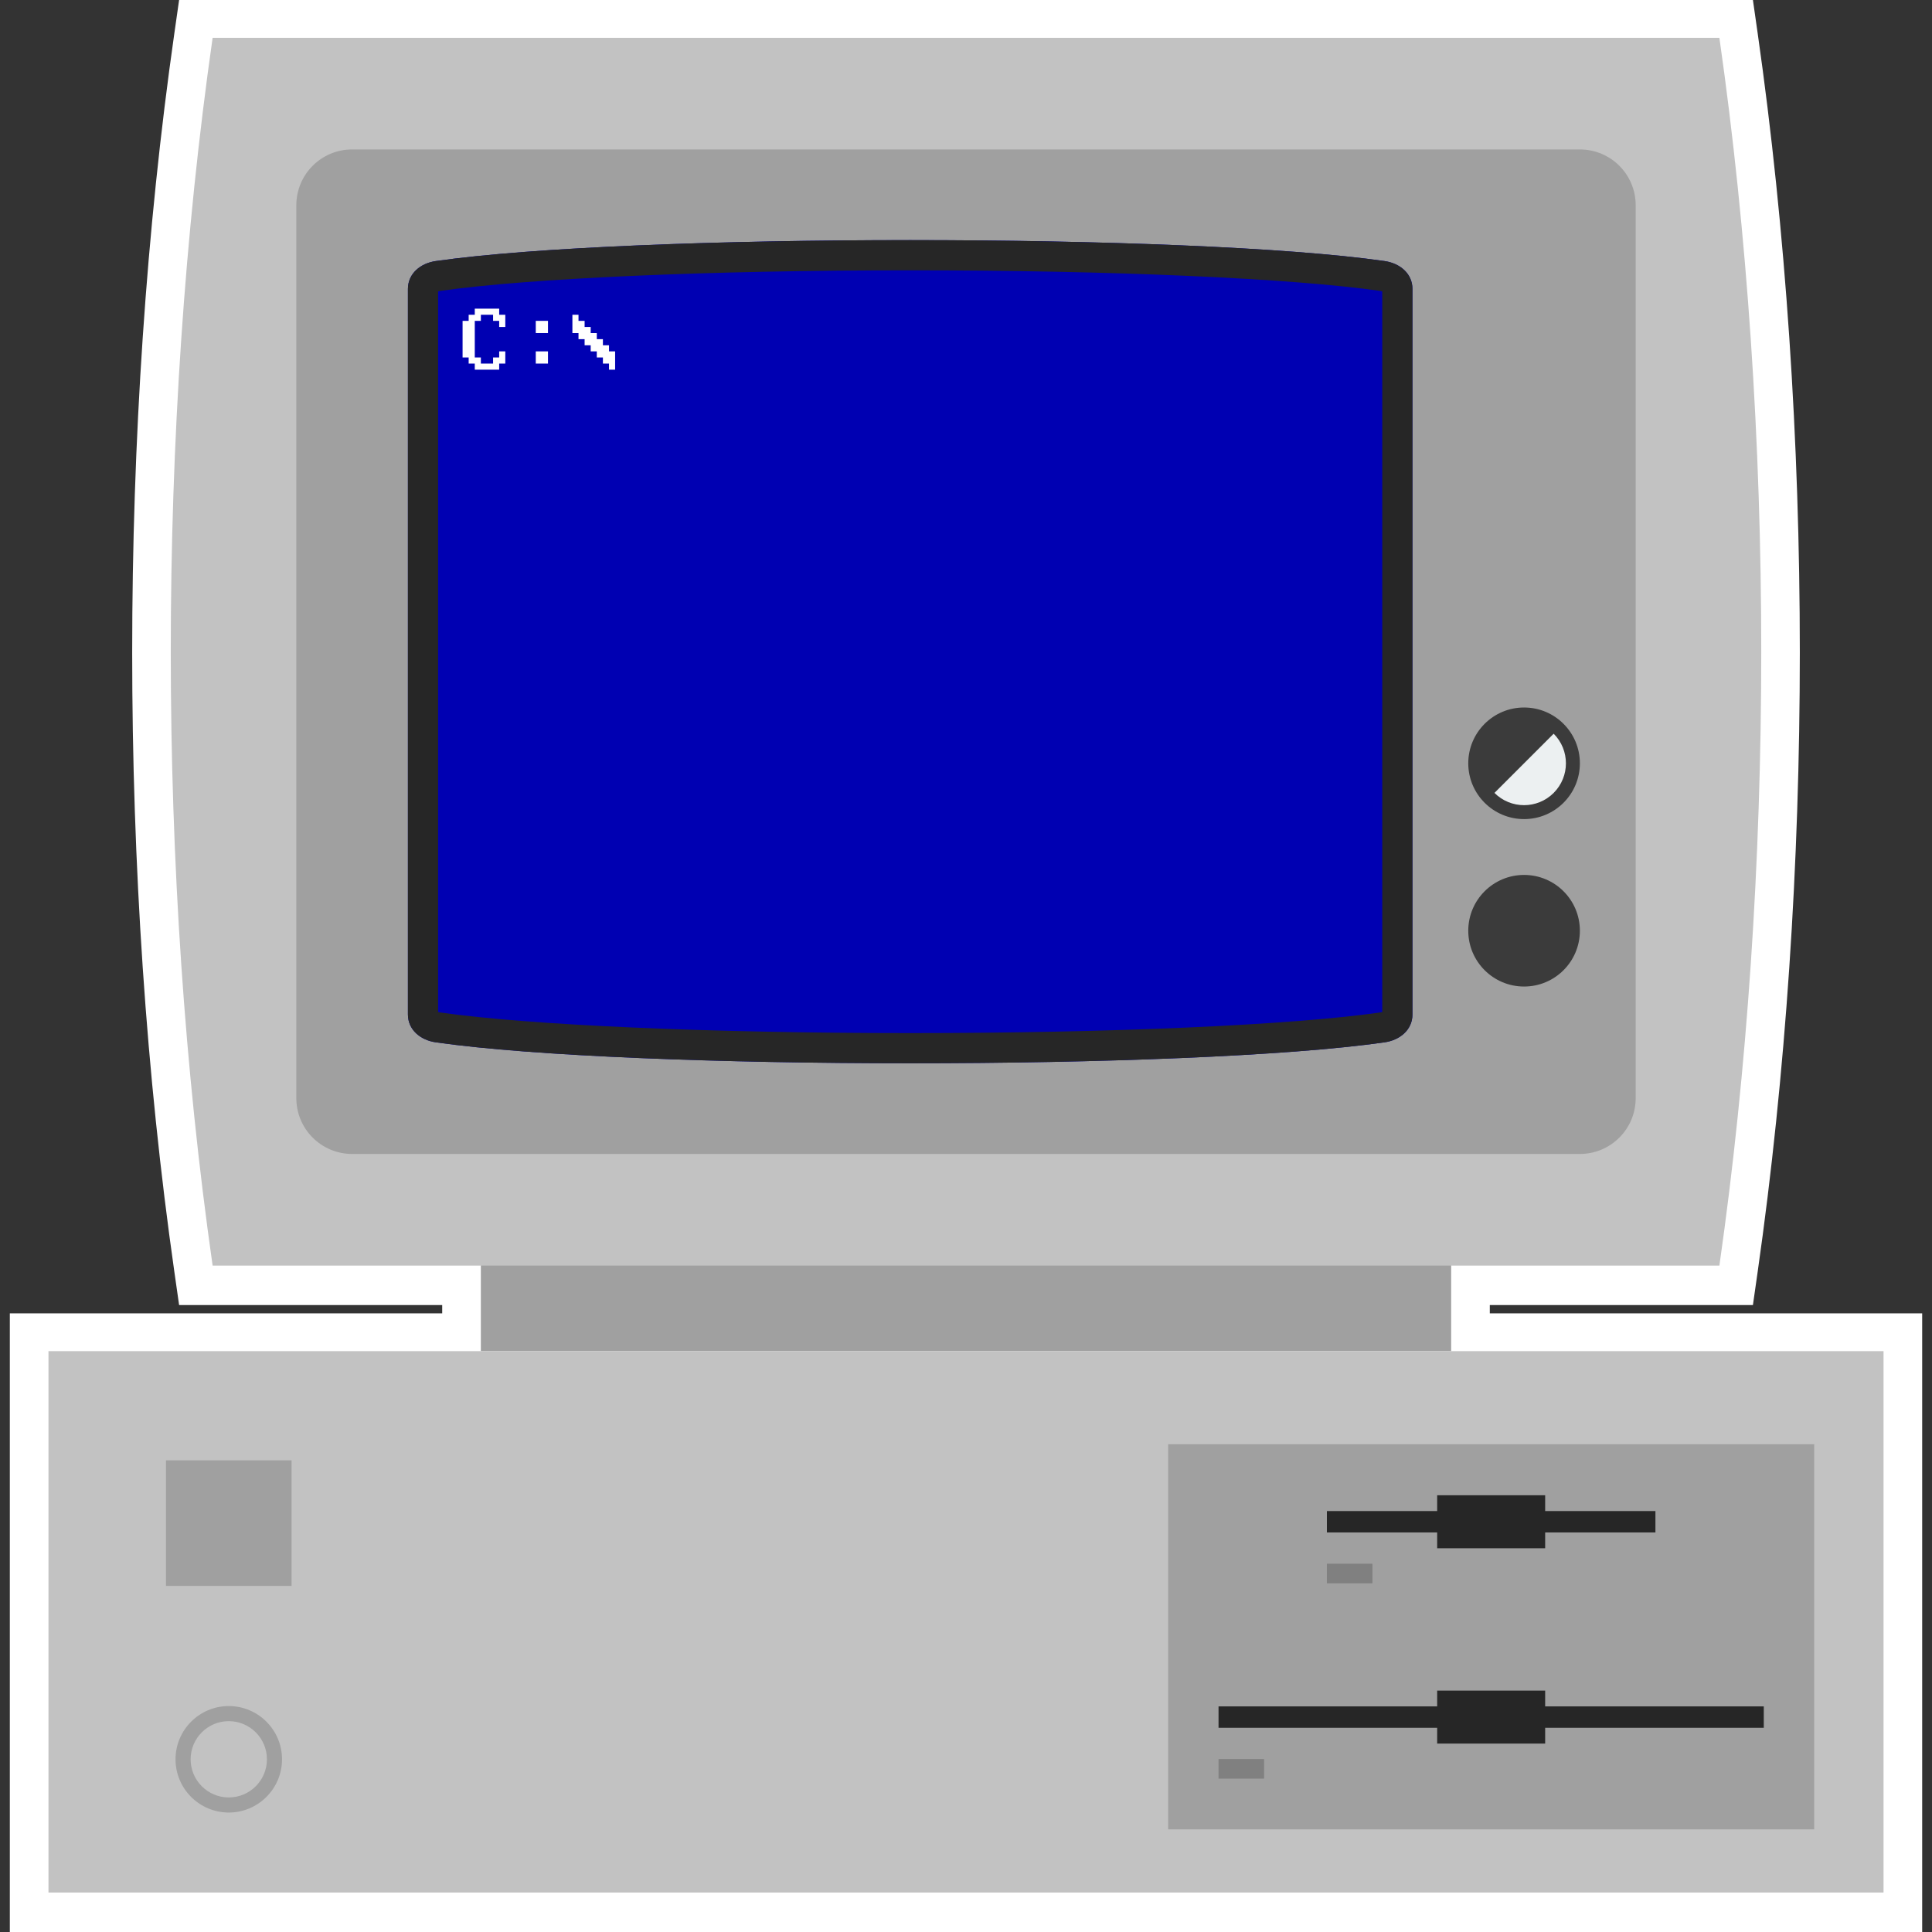 <?xml version="1.0" encoding="UTF-8" standalone="no"?>
<!-- Created with Inkscape (http://www.inkscape.org/) -->

<svg
   xmlns:dc="http://purl.org/dc/elements/1.1/"
   xmlns:cc="http://creativecommons.org/ns#"
   xmlns:rdf="http://www.w3.org/1999/02/22-rdf-syntax-ns#"
   xmlns:svg="http://www.w3.org/2000/svg"
   xmlns="http://www.w3.org/2000/svg"
   xmlns:sodipodi="http://sodipodi.sourceforge.net/DTD/sodipodi-0.dtd"
   xmlns:inkscape="http://www.inkscape.org/namespaces/inkscape"
   id="svg3623"
   version="1.1"
   inkscape:version="0.48.5 r10040"
   width="256"
   height="256"
   xml:space="preserve"
   sodipodi:docname="DOS.svg"
   inkscape:export-filename="/Users/margetts/Desktop/BAXY RetroActive/png_clean/DOS.png"
   inkscape:export-xdpi="90"
   inkscape:export-ydpi="90"><rect width="100%" height="100%" fill="#333333" stroke="none"/><defs
     id="defs3627"><clipPath
       clipPathUnits="userSpaceOnUse"
       id="clipPath3637"><path
         d="M 0,128 128,128 128,0 0,0 0,128 z"
         id="path3639"
         inkscape:connector-curvature="0" /></clipPath></defs><sodipodi:namedview
     pagecolor="#ffffff"
     bordercolor="#666666"
     borderopacity="1"
     objecttolerance="10"
     gridtolerance="10"
     guidetolerance="10"
     inkscape:pageopacity="0"
     inkscape:pageshadow="2"
     inkscape:window-width="1680"
     inkscape:window-height="1006"
     id="namedview3625"
     showgrid="false"
     inkscape:zoom="5.05"
     inkscape:cx="80"
     inkscape:cy="80"
     inkscape:window-x="0"
     inkscape:window-y="0"
     inkscape:window-maximized="1"
     inkscape:current-layer="g3631" /><g
     id="g3631"
     inkscape:groupmode="layer"
     inkscape:label="DOS"
     transform="matrix(1.25,0,0,-1.25,0,256)"><g
       id="g3633"
       transform="matrix(1.6,0,0,1.6,1.042,-4.8320057e-4)"><g
         id="g3635"
         clip-path="url(#clipPath3637)"><g
           id="g3641"
           transform="translate(124.138,40.988)"><path
             d="m 0,0 -26.086,0 0,0.55 15.211,0 2.221,0 0.314,2.198 c 3.725,26.077 3.725,55.989 0,82.066 l -0.314,2.198 -2.221,0 -99.828,0 -2.22,0 -0.314,-2.198 c -3.726,-26.077 -3.726,-55.989 0,-82.066 l 0.314,-2.198 2.22,0 15.211,0 0,-0.55 -26.086,0 -2.56,0 0,-2.56 0,-35.868 0,-2.56 2.56,0 121.578,0 2.56,0 0,2.56 0,35.868 L 2.56,0 0,0 z"
             style="fill:#ffffff;fill-opacity:1;fill-rule:nonzero;stroke:none"
             id="path3643"
             inkscape:connector-curvature="0" /></g><path
           d="m 95.492,38.483 -64.286,0 0,7.299 64.286,0 0,-7.299 z"
           style="fill:#a0a0a0;fill-opacity:1;fill-rule:nonzero;stroke:none"
           id="path3645"
           inkscape:connector-curvature="0" /><g
           id="g3647"
           transform="translate(13.435,125.495)"><path
             d="m 0,0 99.828,0 c 3.698,-25.881 3.698,-55.46 0,-81.342 L 0,-81.342 C -3.697,-55.46 -3.697,-25.881 0,0"
             style="fill:#c2c2c2;fill-opacity:1;fill-rule:nonzero;stroke:none"
             id="path3649"
             inkscape:connector-curvature="0" /></g><g
           id="g3651"
           transform="translate(22.678,118.1)"><path
             d="m 0,0 81.342,0 c 2.042,0 3.697,-1.655 3.697,-3.697 l 0,-59.158 c 0,-2.042 -1.655,-3.697 -3.697,-3.697 l -81.342,0 c -2.042,0 -3.697,1.655 -3.697,3.697 l 0,59.158 C -3.697,-1.655 -2.042,0 0,0"
             style="fill:#a0a0a0;fill-opacity:1;fill-rule:nonzero;stroke:none"
             id="path3653"
             inkscape:connector-curvature="0" /></g><g
           id="g3655"
           transform="translate(28.224,110.706)"><path
             d="m 0,0 c 12.941,1.849 49.914,1.849 62.855,0 1.014,-0.145 1.849,-0.825 1.849,-1.849 l 0,-48.065 c 0,-1.024 -0.835,-1.704 -1.849,-1.849 -12.941,-1.849 -49.914,-1.849 -62.855,0 -1.014,0.145 -1.849,0.825 -1.849,1.849 l 0,48.065 c 0,1.024 0.835,1.704 1.849,1.849"
             style="fill:#0000b2;fill-opacity:1;fill-rule:nonzero;stroke:none"
             id="path3657"
             inkscape:connector-curvature="0" /></g><g
           id="g3659"
           transform="translate(59.651,112.092)"><path
             d="m 0,0 c -12.479,0 -24.957,-0.462 -31.427,-1.387 -1.014,-0.144 -1.849,-0.824 -1.849,-1.848 l 0,-48.066 c 0,-1.024 0.835,-1.704 1.849,-1.848 6.47,-0.925 18.948,-1.387 31.427,-1.387 12.479,0 24.957,0.462 31.427,1.387 1.014,0.144 1.849,0.824 1.849,1.848 l 0,48.066 c 0,1.024 -0.835,1.704 -1.849,1.848 C 24.957,-0.462 12.479,0 0,0 m 0,-2 c 13.311,0 25.245,-0.524 31.145,-1.366 0.053,-0.008 0.097,-0.02 0.131,-0.031 l 0,-47.741 c -0.034,-0.012 -0.078,-0.024 -0.131,-0.031 -5.9,-0.843 -17.834,-1.367 -31.145,-1.367 -13.311,0 -25.245,0.524 -31.145,1.367 -0.053,0.007 -0.097,0.019 -0.131,0.031 l 0,47.741 c 0.034,0.011 0.078,0.023 0.131,0.031 C -25.245,-2.524 -13.311,-2 0,-2"
             style="fill:#262626;fill-opacity:1;fill-rule:nonzero;stroke:none"
             id="path3661"
             inkscape:connector-curvature="0" /></g><g
           id="g3663"
           transform="translate(104.02,77.43)"><path
             d="m 0,0 c 0,-2.042 -1.655,-3.697 -3.697,-3.697 -2.042,0 -3.698,1.655 -3.698,3.697 0,2.042 1.656,3.697 3.698,3.697 C -1.655,3.697 0,2.042 0,0"
             style="fill:#3b3b3b;fill-opacity:1;fill-rule:nonzero;stroke:none"
             id="path3665"
             inkscape:connector-curvature="0" /></g><g
           id="g3667"
           transform="translate(104.02,66.337)"><path
             d="m 0,0 c 0,-2.042 -1.655,-3.697 -3.697,-3.697 -2.042,0 -3.698,1.655 -3.698,3.697 0,2.042 1.656,3.697 3.698,3.697 C -1.655,3.697 0,2.042 0,0"
             style="fill:#3b3b3b;fill-opacity:1;fill-rule:nonzero;stroke:none"
             id="path3669"
             inkscape:connector-curvature="0" /></g><g
           id="g3671"
           transform="translate(102.283,79.39)"><path
             d="m 0,0 c 1.083,-1.083 1.083,-2.839 0,-3.922 -1.083,-1.083 -2.839,-1.083 -3.922,0 L -1.961,-1.961 0,0 z"
             style="fill:#ecf0f1;fill-opacity:1;fill-rule:nonzero;stroke:none"
             id="path3673"
             inkscape:connector-curvature="0" /></g><path
           d="m 2.56,2.615 121.578,0 0,35.868 -121.578,0 0,-35.868 z"
           style="fill:#c2c2c2;fill-opacity:1;fill-rule:nonzero;stroke:none"
           id="path3675"
           inkscape:connector-curvature="0" /><path
           d="m 76.741,6.801 42.802,0 0,25.515 -42.802,0 0,-25.515 z"
           style="fill:#a0a0a0;fill-opacity:1;fill-rule:nonzero;stroke:none"
           id="path3677"
           inkscape:connector-curvature="0" /><g
           id="g3679"
           transform="translate(109.025,27.18)"><path
             d="M 0,0 -21.767,0"
             style="fill:#262626;fill-opacity:1;fill-rule:nonzero;stroke:none"
             id="path3681"
             inkscape:connector-curvature="0" /></g><path
           d="m 87.259,26.472 21.766,0 0,1.417 -21.766,0 0,-1.417 z"
           style="fill:#262626;fill-opacity:1;fill-rule:nonzero;stroke:none"
           id="path3683"
           inkscape:connector-curvature="0" /><path
           d="m 94.565,25.425 7.155,0 0,3.511 -7.155,0 0,-3.511 z"
           style="fill:#262626;fill-opacity:1;fill-rule:nonzero;stroke:none"
           id="path3685"
           inkscape:connector-curvature="0" /><path
           d="m 87.258,23.102 3.018,0 0,1.299 -3.018,0 0,-1.299 z"
           style="fill:#808080;fill-opacity:1;fill-rule:nonzero;stroke:none"
           id="path3687"
           inkscape:connector-curvature="0" /><g
           id="g3689"
           transform="translate(116.204,14.239)"><path
             d="M 0,0 -36.125,0"
             style="fill:#262626;fill-opacity:1;fill-rule:nonzero;stroke:none"
             id="path3691"
             inkscape:connector-curvature="0" /></g><path
           d="m 80.08,13.53 36.124,0 0,1.417 -36.124,0 0,-1.417 z"
           style="fill:#262626;fill-opacity:1;fill-rule:nonzero;stroke:none"
           id="path3693"
           inkscape:connector-curvature="0" /><path
           d="m 94.565,12.483 7.155,0 0,3.511 -7.155,0 0,-3.511 z"
           style="fill:#262626;fill-opacity:1;fill-rule:nonzero;stroke:none"
           id="path3695"
           inkscape:connector-curvature="0" /><path
           d="m 80.079,10.161 3.018,0 0,1.299 -3.018,0 0,-1.299 z"
           style="fill:#808080;fill-opacity:1;fill-rule:nonzero;stroke:none"
           id="path3697"
           inkscape:connector-curvature="0" /><g
           id="g3699"
           transform="translate(11.978,11.442)"><path
             d="m 0,0 c 0,-1.394 1.134,-2.527 2.527,-2.527 1.395,0 2.529,1.133 2.529,2.527 0,1.395 -1.134,2.528 -2.529,2.528 C 1.134,2.528 0,1.395 0,0 M -1,0 C -1,1.945 0.582,3.528 2.527,3.528 4.473,3.528 6.056,1.945 6.056,0 6.056,-1.945 4.473,-3.527 2.527,-3.527 0.582,-3.527 -1,-1.945 -1,0"
             style="fill:#a0a0a0;fill-opacity:1;fill-rule:nonzero;stroke:none"
             id="path3701"
             inkscape:connector-curvature="0" /></g><path
           d="m 10.346,22.931 8.319,0 0,8.319 -8.319,0 0,-8.319 z"
           style="fill:#a0a0a0;fill-opacity:1;fill-rule:nonzero;stroke:none"
           id="path3703"
           inkscape:connector-curvature="0" /><g
           id="g3705"
           transform="translate(32.017,107.146)"><path
             d="m 0,0 -0.809,0 0,-0.404 -0.404,0 0,-2.425 0.404,0 0,-0.405 0.809,0 0,0.405 0.404,0 0,0.404 0.405,0 0,-0.809 -0.405,0 0,-0.404 -1.617,0 0,0.404 -0.405,0 0,0.405 -0.403,0 0,2.425 0.403,0 0,0.404 0.405,0 0,0.405 1.617,0 0,-0.405 0.405,0 0,-0.808 -0.405,0 0,0.404 L 0,-0.404 0,0 z"
             style="fill:#ffffff;fill-opacity:1;fill-rule:nonzero;stroke:none"
             id="path3707"
             inkscape:connector-curvature="0" /></g><path
           d="m 34.845,104.721 0.809,0 0,-0.809 -0.809,0 0,0.809 z m 0,2.022 0.809,0 0,-0.809 -0.809,0 0,0.809 z"
           style="fill:#ffffff;fill-opacity:1;fill-rule:nonzero;stroke:none"
           id="path3709"
           inkscape:connector-curvature="0" /><g
           id="g3711"
           transform="translate(39.697,103.912)"><path
             d="m 0,0 -0.404,0 0,0.405 -0.405,0 0,0.404 -0.404,0 0,0.404 -0.403,0 0,0.405 -0.405,0 0,0.403 -0.404,0 0,1.213 0.404,0 0,-0.404 0.405,0 0,-0.404 0.403,0 0,-0.405 0.404,0 0,-0.403 0.405,0 0,-0.405 0.404,0 0,-0.404 0.405,0 0,-1.213 L 0,-0.404 0,0 z"
             style="fill:#ffffff;fill-opacity:1;fill-rule:nonzero;stroke:none"
             id="path3713"
             inkscape:connector-curvature="0" /></g></g></g></g></svg>